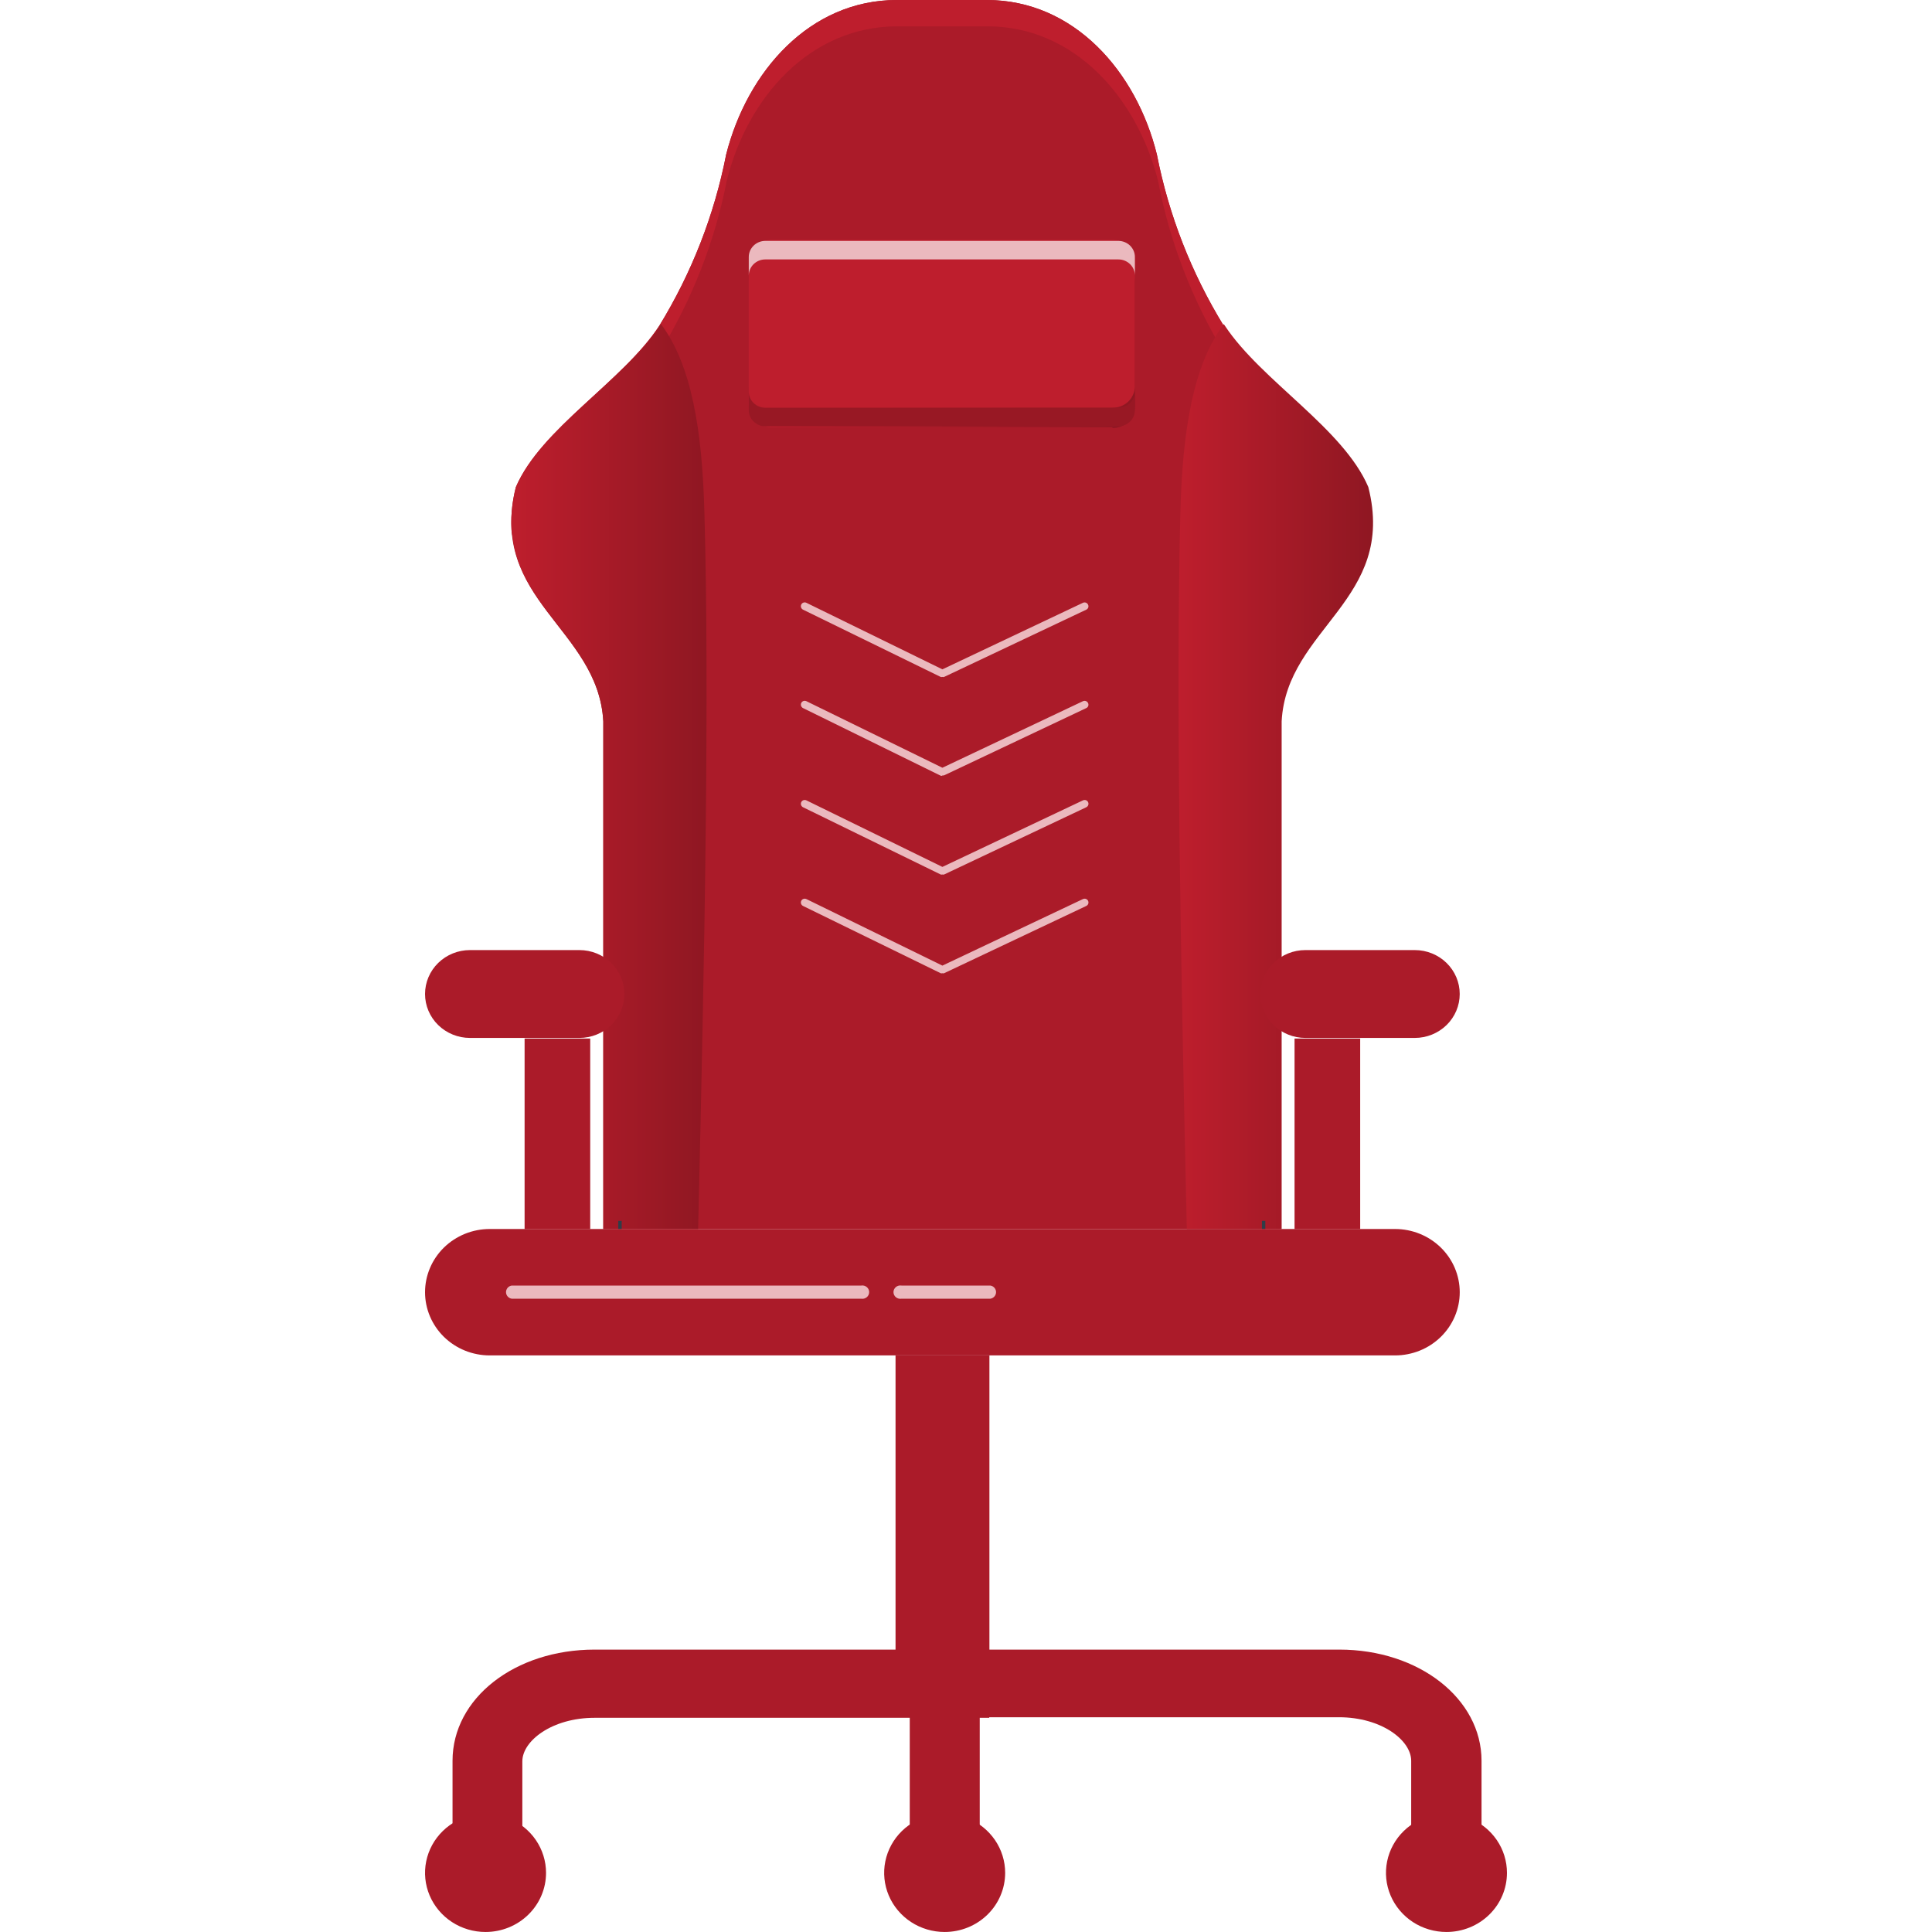 <svg width="100" height="100" viewBox="0 0 100 100" fill="none" xmlns="http://www.w3.org/2000/svg">
<path d="M70.765 25.211C69.469 22.17 65.229 19.714 63.344 16.865C61.665 14.129 60.492 11.125 59.879 7.991C58.819 3.703 55.59 0 51.075 0H46.422C41.906 0 38.677 3.703 37.587 7.991C36.975 11.125 35.802 14.129 34.122 16.865C32.238 19.743 28.007 22.17 26.701 25.211C25.249 31.053 30.962 32.512 31.227 37.337V63.613H66.27V37.337C66.535 32.541 72.248 31.053 70.765 25.211Z" fill="#AB1B29"/>
<path d="M26.732 26.564C28.037 23.513 32.268 21.105 34.152 18.227C35.83 15.491 37.003 12.487 37.617 9.353C38.678 5.065 41.907 1.362 46.452 1.362H51.105C55.62 1.362 58.849 5.065 59.939 9.353C60.535 12.483 61.688 15.487 63.345 18.227C65.23 21.105 69.46 23.523 70.766 26.573C70.859 26.956 70.928 27.343 70.972 27.734C71.052 26.891 70.982 26.041 70.766 25.221C69.46 22.18 65.23 19.724 63.345 16.875C61.667 14.138 60.494 11.134 59.88 8.001C58.82 3.703 55.59 0 51.075 0H46.422C41.907 0 38.678 3.703 37.588 7.991C36.974 11.125 35.801 14.128 34.123 16.865C32.238 19.743 28.008 22.17 26.702 25.211C26.486 26.031 26.416 26.881 26.496 27.725C26.54 27.334 26.609 26.946 26.702 26.564" fill="#BE1E2D"/>
<path d="M57.583 22.112H39.915C39.607 22.112 39.313 21.992 39.096 21.78C38.878 21.568 38.756 21.28 38.756 20.98V14.514C38.769 14.222 38.897 13.946 39.112 13.744C39.328 13.542 39.616 13.429 39.915 13.43H57.583C57.891 13.43 58.185 13.549 58.402 13.761C58.62 13.973 58.742 14.261 58.742 14.562V21.028C58.742 21.328 58.62 21.616 58.402 21.828C58.185 22.04 57.891 22.16 57.583 22.16" fill="url(#paint0_linear_4706_1648)"/>
<path d="M48.778 35.038C48.749 35.047 48.718 35.047 48.69 35.038L41.563 31.555C41.516 31.531 41.48 31.489 41.463 31.439C41.447 31.389 41.451 31.334 41.475 31.287C41.486 31.264 41.502 31.244 41.522 31.227C41.542 31.21 41.564 31.198 41.589 31.189C41.614 31.181 41.64 31.178 41.666 31.18C41.692 31.182 41.717 31.189 41.74 31.201L48.778 34.645L56.052 31.201C56.075 31.189 56.101 31.183 56.128 31.182C56.154 31.18 56.18 31.184 56.205 31.193C56.23 31.202 56.252 31.216 56.272 31.234C56.291 31.252 56.306 31.273 56.317 31.296C56.328 31.319 56.336 31.344 56.337 31.369C56.339 31.394 56.336 31.42 56.328 31.444C56.32 31.468 56.307 31.49 56.289 31.509C56.273 31.529 56.252 31.544 56.228 31.555L48.866 35.038C48.838 35.047 48.807 35.047 48.778 35.038Z" fill="#EBB9BE"/>
<path d="M48.778 40.151C48.749 40.16 48.718 40.16 48.69 40.151L41.563 36.649C41.516 36.625 41.48 36.583 41.463 36.532C41.447 36.482 41.451 36.428 41.475 36.381C41.486 36.358 41.502 36.337 41.522 36.321C41.542 36.304 41.564 36.291 41.589 36.283C41.614 36.275 41.64 36.272 41.666 36.274C41.692 36.276 41.717 36.283 41.74 36.294L48.778 39.738L56.052 36.294C56.075 36.283 56.101 36.277 56.128 36.275C56.154 36.274 56.18 36.278 56.205 36.287C56.23 36.296 56.252 36.31 56.272 36.328C56.291 36.345 56.306 36.367 56.317 36.39C56.328 36.413 56.336 36.438 56.337 36.463C56.339 36.488 56.336 36.514 56.328 36.538C56.32 36.562 56.307 36.584 56.289 36.603C56.273 36.622 56.252 36.638 56.228 36.649L48.866 40.132C48.838 40.14 48.807 40.14 48.778 40.132" fill="#EBB9BE"/>
<path d="M48.778 45.264C48.749 45.273 48.718 45.273 48.69 45.264L41.563 41.782C41.516 41.757 41.48 41.716 41.463 41.665C41.447 41.615 41.451 41.56 41.475 41.513C41.486 41.491 41.502 41.47 41.522 41.454C41.542 41.437 41.564 41.424 41.589 41.416C41.614 41.408 41.64 41.405 41.666 41.407C41.692 41.409 41.717 41.416 41.74 41.427L48.778 44.871L56.052 41.427C56.075 41.416 56.1 41.409 56.126 41.407C56.152 41.405 56.178 41.408 56.203 41.416C56.227 41.424 56.25 41.437 56.27 41.454C56.289 41.47 56.305 41.491 56.317 41.513C56.341 41.56 56.345 41.615 56.329 41.665C56.312 41.716 56.276 41.757 56.228 41.782L48.866 45.264C48.838 45.273 48.807 45.273 48.778 45.264Z" fill="#EBB9BE"/>
<path d="M48.778 50.374C48.749 50.383 48.718 50.383 48.69 50.374L41.563 46.891C41.516 46.867 41.48 46.825 41.463 46.775C41.447 46.724 41.451 46.67 41.475 46.623C41.486 46.6 41.502 46.58 41.522 46.563C41.542 46.546 41.564 46.533 41.589 46.526C41.614 46.517 41.64 46.514 41.666 46.516C41.692 46.518 41.717 46.525 41.74 46.536L48.778 49.98L56.052 46.536C56.075 46.525 56.1 46.518 56.126 46.516C56.152 46.514 56.178 46.517 56.203 46.526C56.227 46.533 56.25 46.546 56.27 46.563C56.289 46.58 56.305 46.6 56.317 46.623C56.341 46.67 56.345 46.724 56.329 46.775C56.312 46.825 56.276 46.867 56.228 46.891L48.866 50.374C48.838 50.383 48.807 50.383 48.778 50.374Z" fill="#EBB9BE"/>
<path d="M36.459 26.534C36.351 22.245 35.782 18.859 34.211 16.777L34.152 16.864C32.268 19.742 28.037 22.169 26.732 25.21C25.249 31.052 30.962 32.51 31.227 37.336V63.612H36.135C36.479 49.203 36.724 35.81 36.459 26.534Z" fill="url(#paint1_linear_4706_1648)"/>
<path d="M70.824 25.21C69.528 22.169 65.288 19.713 63.403 16.864L63.344 16.777C61.773 18.869 61.204 22.245 61.096 26.534C60.861 35.81 61.096 49.203 61.43 63.612H66.338V37.336C66.593 32.51 72.306 31.052 70.824 25.21Z" fill="url(#paint2_linear_4706_1648)"/>
<path d="M57.583 21.106H39.915C39.763 21.107 39.613 21.079 39.472 21.023C39.332 20.967 39.204 20.885 39.096 20.78C38.989 20.676 38.903 20.552 38.845 20.415C38.786 20.278 38.756 20.131 38.756 19.983V13.537C38.759 13.238 38.882 12.952 39.099 12.742C39.316 12.532 39.609 12.414 39.915 12.414H57.583C57.889 12.414 58.182 12.532 58.399 12.742C58.616 12.952 58.739 13.238 58.742 13.537V20.012C58.734 20.306 58.608 20.586 58.392 20.791C58.175 20.995 57.885 21.108 57.583 21.106Z" fill="#BE1E2D"/>
<path d="M57.888 21.104H39.61C39.384 21.104 39.167 21.016 39.007 20.86C38.846 20.703 38.756 20.491 38.756 20.27V21.229C38.756 21.45 38.846 21.663 39.007 21.819C39.167 21.976 39.384 22.064 39.61 22.064H57.888C58.114 22.064 58.331 21.976 58.492 21.819C58.652 21.663 58.742 21.45 58.742 21.229V20.27C58.742 20.491 58.652 20.703 58.492 20.86C58.331 21.016 58.114 21.104 57.888 21.104Z" fill="#981824"/>
<path d="M57.888 13.428H39.61C39.384 13.428 39.167 13.516 39.007 13.672C38.846 13.829 38.756 14.041 38.756 14.263V13.303C38.756 13.082 38.846 12.87 39.007 12.713C39.167 12.557 39.384 12.469 39.61 12.469H57.888C58.114 12.469 58.331 12.557 58.492 12.713C58.652 12.87 58.742 13.082 58.742 13.303V14.263C58.742 14.041 58.652 13.829 58.492 13.672C58.331 13.516 58.114 13.428 57.888 13.428Z" fill="#EBB9BE"/>
<path d="M32.178 63.191H32.002V63.614H32.178V63.191Z" fill="#303D48"/>
<path d="M65.493 63.191H65.317V63.614H65.493V63.191Z" fill="#303D48"/>
<path d="M72.209 70.156H25.347C24.908 70.156 24.472 70.071 24.066 69.907C23.66 69.743 23.291 69.501 22.98 69.198C22.67 68.894 22.423 68.533 22.255 68.136C22.087 67.74 22 67.314 22 66.885C22 66.455 22.087 66.03 22.255 65.633C22.423 65.236 22.67 64.875 22.98 64.571C23.291 64.268 23.66 64.027 24.066 63.862C24.472 63.698 24.908 63.613 25.347 63.613H72.209C72.648 63.613 73.083 63.698 73.489 63.862C73.895 64.027 74.264 64.268 74.575 64.571C74.886 64.875 75.133 65.236 75.301 65.633C75.469 66.03 75.556 66.455 75.556 66.885C75.556 67.314 75.469 67.74 75.301 68.136C75.133 68.533 74.886 68.894 74.575 69.198C74.264 69.501 73.895 69.743 73.489 69.907C73.083 70.071 72.648 70.156 72.209 70.156Z" fill="#AB1B29"/>
<path d="M30.549 53.754H27.153V63.616H30.549V53.754Z" fill="#AB1B29"/>
<path d="M24.326 53.723H29.99C30.607 53.723 31.199 53.483 31.635 53.057C32.071 52.631 32.316 52.052 32.316 51.449C32.316 50.846 32.071 50.268 31.635 49.842C31.199 49.415 30.607 49.176 29.99 49.176H24.326C23.709 49.176 23.118 49.415 22.681 49.842C22.245 50.268 22 50.846 22 51.449C22 52.052 22.245 52.631 22.681 53.057C23.118 53.483 23.709 53.723 24.326 53.723Z" fill="#AB1B29"/>
<path d="M70.403 53.754H67.006V63.616H70.403V53.754Z" fill="#AB1B29"/>
<path d="M73.229 53.723H67.565C66.948 53.723 66.356 53.483 65.92 53.057C65.484 52.631 65.239 52.052 65.239 51.449C65.239 50.846 65.484 50.268 65.92 49.842C66.356 49.415 66.948 49.176 67.565 49.176H73.229C73.846 49.176 74.438 49.415 74.874 49.842C75.31 50.268 75.555 50.846 75.555 51.449C75.555 52.052 75.31 52.631 74.874 53.057C74.438 53.483 73.846 53.723 73.229 53.723Z" fill="#AB1B29"/>
<path d="M51.212 70.156H46.353V87.156H51.212V70.156Z" fill="#AB1B29"/>
<path d="M27.036 94.871H23.423V91.139C23.423 87.896 26.653 85.383 30.776 85.383H51.202V88.913H30.776C28.577 88.913 27.036 90.103 27.036 91.168V94.871Z" fill="#AB1B29"/>
<path d="M76.684 94.871H73.043V91.139C73.043 90.074 71.502 88.884 69.303 88.884H48.895V85.383H69.323C73.445 85.383 76.684 87.925 76.684 91.139V94.871Z" fill="#AB1B29"/>
<path d="M50.711 87.949H47.089V94.866H50.711V87.949Z" fill="#AB1B29"/>
<path d="M25.131 99.999C24.512 99.999 23.907 99.82 23.392 99.484C22.877 99.147 22.475 98.669 22.238 98.11C22.001 97.551 21.939 96.936 22.06 96.342C22.181 95.749 22.479 95.203 22.917 94.775C23.355 94.347 23.913 94.056 24.52 93.938C25.128 93.82 25.757 93.88 26.33 94.112C26.902 94.344 27.391 94.736 27.735 95.239C28.079 95.742 28.263 96.334 28.263 96.939C28.263 97.751 27.933 98.529 27.345 99.103C26.758 99.677 25.962 99.999 25.131 99.999Z" fill="#AB1B29"/>
<path d="M48.895 99.999C48.276 99.999 47.671 99.82 47.156 99.484C46.641 99.147 46.239 98.669 46.002 98.11C45.766 97.551 45.703 96.936 45.824 96.342C45.945 95.749 46.243 95.203 46.681 94.775C47.119 94.347 47.677 94.056 48.285 93.938C48.892 93.82 49.522 93.88 50.094 94.112C50.666 94.344 51.155 94.736 51.499 95.239C51.843 95.742 52.027 96.334 52.027 96.939C52.027 97.751 51.697 98.529 51.11 99.103C50.522 99.677 49.726 99.999 48.895 99.999Z" fill="#AB1B29"/>
<path d="M74.869 99.999C74.25 99.999 73.644 99.82 73.129 99.484C72.615 99.147 72.213 98.669 71.976 98.11C71.739 97.551 71.677 96.936 71.798 96.342C71.919 95.749 72.217 95.203 72.655 94.775C73.093 94.347 73.651 94.056 74.258 93.938C74.866 93.82 75.495 93.88 76.067 94.112C76.639 94.344 77.129 94.736 77.473 95.239C77.817 95.742 78 96.334 78 96.939C78 97.751 77.671 98.529 77.083 99.103C76.496 99.677 75.7 99.999 74.869 99.999Z" fill="#AB1B29"/>
<path d="M51.262 67.221H46.658C46.608 67.229 46.556 67.227 46.506 67.214C46.456 67.2 46.41 67.177 46.371 67.144C46.332 67.112 46.3 67.071 46.279 67.026C46.257 66.98 46.246 66.931 46.246 66.88C46.246 66.83 46.257 66.781 46.279 66.735C46.3 66.69 46.332 66.649 46.371 66.617C46.41 66.584 46.456 66.561 46.506 66.547C46.556 66.534 46.608 66.532 46.658 66.54H51.262C51.344 66.553 51.419 66.595 51.473 66.657C51.527 66.72 51.556 66.799 51.556 66.88C51.556 66.962 51.527 67.041 51.473 67.103C51.419 67.166 51.344 67.207 51.262 67.221Z" fill="#EBB9BE"/>
<path d="M44.576 67.221H26.486C26.403 67.207 26.328 67.166 26.274 67.103C26.221 67.041 26.191 66.962 26.191 66.88C26.191 66.799 26.221 66.72 26.274 66.657C26.328 66.595 26.403 66.553 26.486 66.54H44.576C44.627 66.532 44.679 66.534 44.728 66.547C44.778 66.561 44.824 66.584 44.863 66.617C44.903 66.649 44.934 66.69 44.956 66.735C44.977 66.781 44.988 66.83 44.988 66.88C44.988 66.931 44.977 66.98 44.956 67.026C44.934 67.071 44.903 67.112 44.863 67.144C44.824 67.177 44.778 67.2 44.728 67.214C44.679 67.227 44.627 67.229 44.576 67.221Z" fill="#EBB9BE"/>
<defs>
<linearGradient id="paint0_linear_4706_1648" x1="38.756" y1="17.747" x2="58.742" y2="17.747" gradientUnits="userSpaceOnUse">
<stop stop-color="#BE1E2D"/>
<stop offset="1" stop-color="#8F1722"/>
</linearGradient>
<linearGradient id="paint1_linear_4706_1648" x1="26.486" y1="40.195" x2="36.557" y2="40.195" gradientUnits="userSpaceOnUse">
<stop stop-color="#BE1E2D"/>
<stop offset="1" stop-color="#8F1722"/>
</linearGradient>
<linearGradient id="paint2_linear_4706_1648" x1="60.998" y1="40.195" x2="71.069" y2="40.195" gradientUnits="userSpaceOnUse">
<stop stop-color="#BE1E2D"/>
<stop offset="1" stop-color="#8F1722"/>
</linearGradient>
</defs>
</svg>